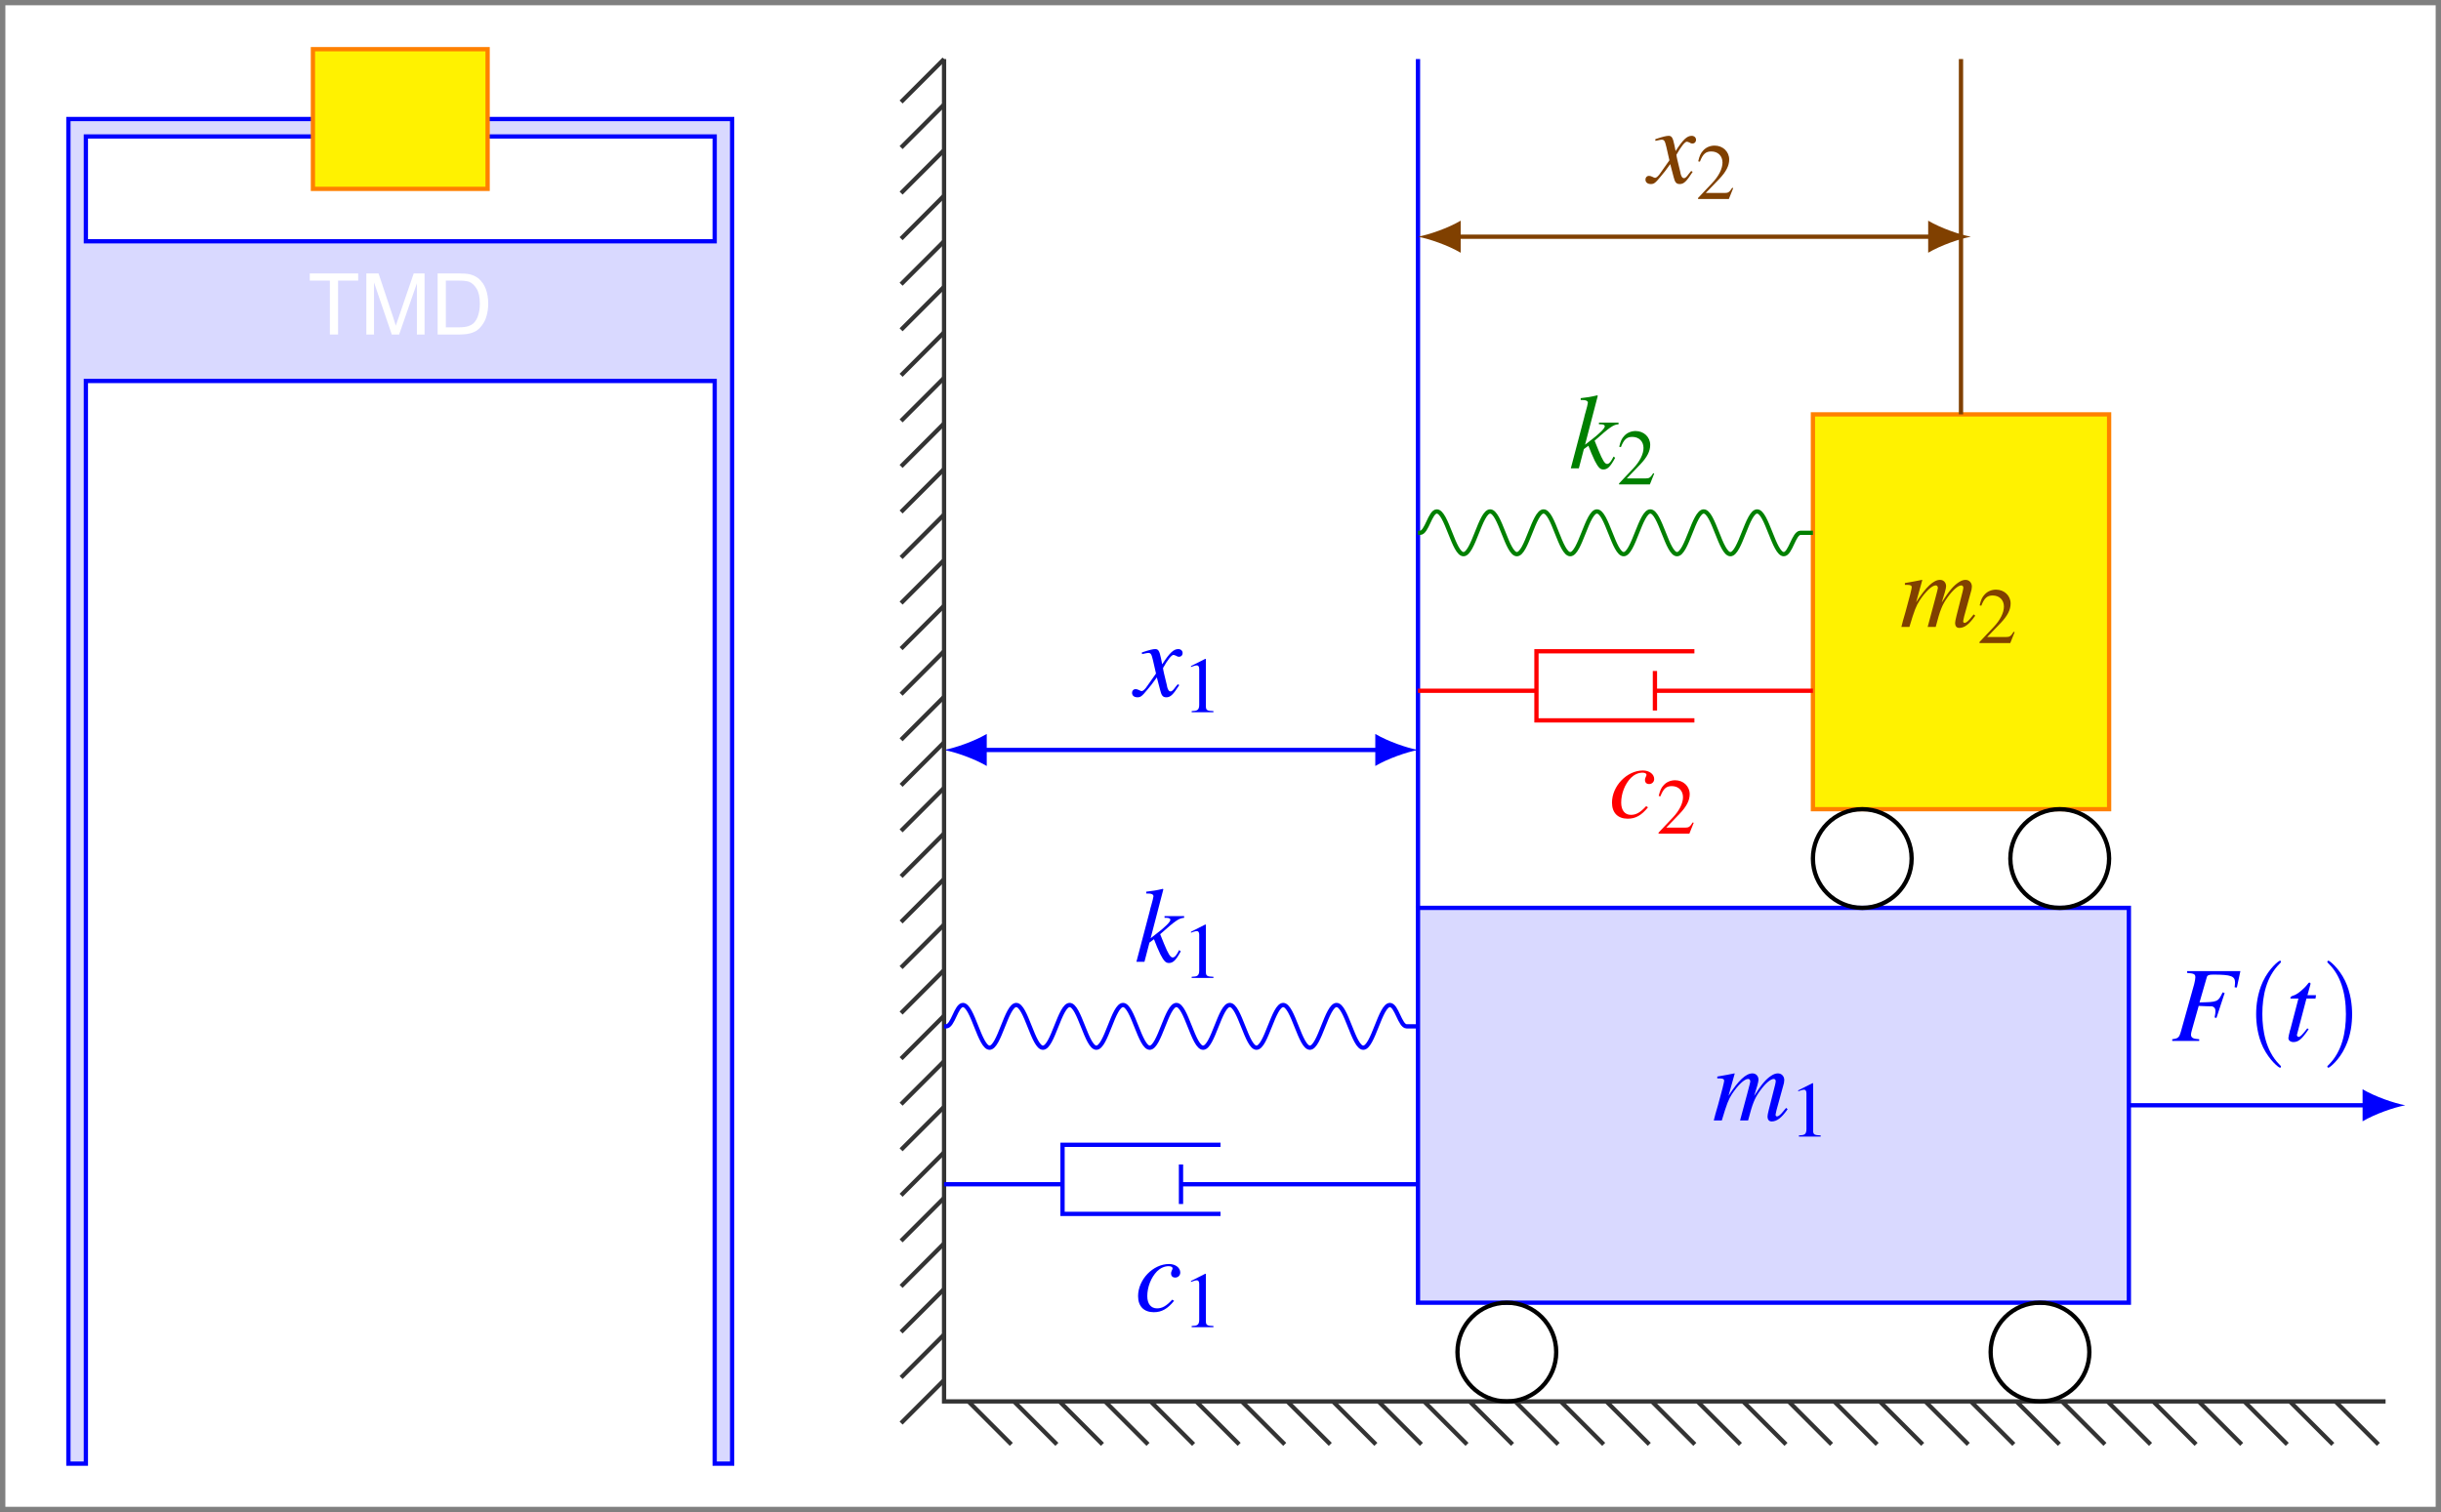 <?xml version="1.0" encoding="UTF-8"?>
<svg xmlns="http://www.w3.org/2000/svg" xmlns:xlink="http://www.w3.org/1999/xlink" width="227.77pt" height="141.14pt" viewBox="0 0 227.77 141.14" version="1.1">
<rect x="0" y="0" width="227.77" height="141.14" fill="#808080" stroke="none"/>
<defs>
<g>
<symbol overflow="visible" id="glyph0-0">
<path style="stroke:none;" d="M 1 0 L 1 -4.984 L 4.984 -4.984 L 4.984 0 Z M 1.125 -0.125 L 4.859 -0.125 L 4.859 -4.859 L 1.125 -4.859 Z M 1.125 -0.125 "/>
</symbol>
<symbol overflow="visible" id="glyph0-1">
<path style="stroke:none;" d="M 2.062 0 L 2.062 -5.031 L 0.188 -5.031 L 0.188 -5.703 L 4.703 -5.703 L 4.703 -5.031 L 2.828 -5.031 L 2.828 0 Z M 2.062 0 "/>
</symbol>
<symbol overflow="visible" id="glyph0-2">
<path style="stroke:none;" d="M 0.594 0 L 0.594 -5.703 L 1.734 -5.703 L 3.078 -1.672 C 3.203 -1.285 3.289 -1.004 3.344 -0.828 C 3.414 -1.023 3.52 -1.328 3.656 -1.734 L 5.016 -5.703 L 6.031 -5.703 L 6.031 0 L 5.312 0 L 5.312 -4.781 L 3.656 0 L 2.969 0 L 1.312 -4.859 L 1.312 0 Z M 0.594 0 "/>
</symbol>
<symbol overflow="visible" id="glyph0-3">
<path style="stroke:none;" d="M 0.609 0 L 0.609 -5.703 L 2.578 -5.703 C 3.023 -5.703 3.363 -5.676 3.594 -5.625 C 3.914 -5.551 4.195 -5.414 4.438 -5.219 C 4.738 -4.957 4.961 -4.629 5.109 -4.234 C 5.254 -3.836 5.328 -3.391 5.328 -2.891 C 5.328 -2.453 5.273 -2.066 5.172 -1.734 C 5.078 -1.398 4.945 -1.125 4.781 -0.906 C 4.625 -0.688 4.453 -0.508 4.266 -0.375 C 4.078 -0.25 3.848 -0.156 3.578 -0.094 C 3.316 -0.031 3.016 0 2.672 0 Z M 1.375 -0.672 L 2.594 -0.672 C 2.969 -0.672 3.258 -0.707 3.469 -0.781 C 3.688 -0.852 3.859 -0.953 3.984 -1.078 C 4.16 -1.254 4.297 -1.492 4.391 -1.797 C 4.492 -2.098 4.547 -2.461 4.547 -2.891 C 4.547 -3.492 4.445 -3.953 4.25 -4.266 C 4.062 -4.586 3.828 -4.805 3.547 -4.922 C 3.336 -4.992 3.008 -5.031 2.562 -5.031 L 1.375 -5.031 Z M 1.375 -0.672 "/>
</symbol>
<symbol overflow="visible" id="glyph1-0">
<path style="stroke:none;" d=""/>
</symbol>
<symbol overflow="visible" id="glyph1-1">
<path style="stroke:none;" d="M 6.875 -1.172 C 6.766 -1.047 6.688 -0.953 6.656 -0.906 C 6.375 -0.547 6.172 -0.375 6.016 -0.375 C 5.938 -0.375 5.891 -0.438 5.891 -0.531 C 5.891 -0.594 5.938 -0.75 5.984 -0.984 L 6.672 -3.484 C 6.672 -3.531 6.703 -3.703 6.703 -3.766 C 6.703 -4.125 6.453 -4.391 6.109 -4.391 C 5.922 -4.391 5.719 -4.328 5.484 -4.172 C 5 -3.859 4.578 -3.375 3.891 -2.281 C 4.141 -3.047 4.297 -3.609 4.297 -3.797 C 4.297 -4.141 4.062 -4.391 3.734 -4.391 C 3.125 -4.391 2.422 -3.734 1.5 -2.297 L 2.078 -4.375 L 2.047 -4.391 C 1.5 -4.281 1.281 -4.234 0.453 -4.094 L 0.453 -3.922 L 0.703 -3.922 C 0.969 -3.922 1.094 -3.859 1.094 -3.703 C 1.094 -3.594 0.875 -2.688 0.516 -1.422 C 0.281 -0.609 0.25 -0.516 0.125 0 L 0.875 0 C 1.344 -1.578 1.5 -1.953 1.828 -2.469 C 2.391 -3.312 2.984 -3.875 3.328 -3.875 C 3.453 -3.875 3.531 -3.781 3.531 -3.625 C 3.531 -3.531 3.203 -2.328 2.578 0 L 3.328 0 C 3.734 -1.562 3.922 -2.047 4.438 -2.766 C 4.922 -3.438 5.422 -3.875 5.719 -3.875 C 5.828 -3.875 5.906 -3.781 5.906 -3.672 C 5.906 -3.625 5.891 -3.5 5.844 -3.312 L 5.266 -1.031 C 5.172 -0.656 5.141 -0.469 5.141 -0.375 C 5.141 -0.062 5.281 0.094 5.531 0.094 C 6 0.094 6.438 -0.234 6.969 -0.984 L 7.016 -1.047 Z M 6.875 -1.172 "/>
</symbol>
<symbol overflow="visible" id="glyph1-2">
<path style="stroke:none;" d="M 6.438 -6.516 L 1.469 -6.516 L 1.469 -6.344 C 2.109 -6.297 2.234 -6.234 2.234 -5.938 C 2.234 -5.797 2.188 -5.547 2.125 -5.297 L 0.891 -0.891 C 0.719 -0.297 0.641 -0.234 0.078 -0.156 L 0.078 0 L 2.594 0 L 2.594 -0.156 C 2.016 -0.188 1.828 -0.297 1.828 -0.594 C 1.828 -0.672 1.859 -0.828 1.922 -1.047 L 2.547 -3.266 C 2.906 -3.25 3.125 -3.234 3.344 -3.234 C 3.734 -3.234 3.812 -3.234 3.891 -3.188 C 4.047 -3.109 4.109 -2.984 4.109 -2.781 C 4.109 -2.625 4.094 -2.5 4.031 -2.188 L 4.203 -2.141 L 4.969 -4.469 L 4.781 -4.531 C 4.344 -3.625 4.312 -3.625 2.625 -3.594 L 3.297 -5.922 C 3.344 -6.125 3.484 -6.188 3.891 -6.188 C 5.578 -6.188 5.938 -6.047 5.938 -5.438 C 5.938 -5.375 5.938 -5.328 5.922 -5.188 C 5.906 -5.141 5.906 -5.125 5.906 -5 L 6.109 -4.984 Z M 6.438 -6.516 "/>
</symbol>
<symbol overflow="visible" id="glyph1-3">
<path style="stroke:none;" d="M 2.953 -4.266 L 2.156 -4.266 L 2.438 -5.297 C 2.438 -5.312 2.438 -5.328 2.438 -5.344 C 2.438 -5.406 2.406 -5.438 2.359 -5.438 C 2.297 -5.438 2.266 -5.438 2.219 -5.359 C 1.828 -4.844 1.203 -4.344 0.891 -4.25 C 0.641 -4.172 0.562 -4.109 0.562 -4 C 0.562 -4 0.562 -3.984 0.578 -3.953 L 1.312 -3.953 L 0.594 -1.203 C 0.578 -1.109 0.562 -1.094 0.531 -1 C 0.453 -0.703 0.375 -0.344 0.375 -0.266 C 0.375 -0.047 0.578 0.109 0.844 0.109 C 1.312 0.109 1.641 -0.172 2.266 -1.094 L 2.141 -1.172 C 1.641 -0.531 1.484 -0.375 1.328 -0.375 C 1.234 -0.375 1.172 -0.453 1.172 -0.578 C 1.172 -0.594 1.172 -0.594 1.188 -0.625 L 2.062 -3.953 L 2.906 -3.953 Z M 2.953 -4.266 "/>
</symbol>
<symbol overflow="visible" id="glyph1-4">
<path style="stroke:none;" d="M 4 -1.109 C 3.922 -1.016 3.875 -0.953 3.781 -0.844 C 3.562 -0.531 3.438 -0.438 3.328 -0.438 C 3.188 -0.438 3.094 -0.562 3.016 -0.844 C 3 -0.922 2.984 -0.984 2.984 -1.016 C 2.734 -2.031 2.625 -2.484 2.625 -2.625 C 3.062 -3.406 3.422 -3.844 3.594 -3.844 C 3.656 -3.844 3.734 -3.812 3.844 -3.766 C 3.953 -3.688 4.031 -3.672 4.109 -3.672 C 4.312 -3.672 4.453 -3.812 4.453 -4.031 C 4.453 -4.234 4.281 -4.391 4.047 -4.391 C 3.609 -4.391 3.234 -4.031 2.547 -2.969 L 2.438 -3.516 C 2.297 -4.203 2.188 -4.391 1.906 -4.391 C 1.688 -4.391 1.359 -4.312 0.75 -4.109 L 0.641 -4.062 L 0.672 -3.922 C 1.062 -4 1.141 -4.031 1.234 -4.031 C 1.484 -4.031 1.547 -3.938 1.688 -3.344 L 1.969 -2.109 L 1.156 -0.953 C 0.953 -0.641 0.75 -0.469 0.641 -0.469 C 0.594 -0.469 0.484 -0.5 0.391 -0.562 C 0.266 -0.625 0.156 -0.656 0.062 -0.656 C -0.125 -0.656 -0.266 -0.516 -0.266 -0.312 C -0.266 -0.047 -0.062 0.109 0.234 0.109 C 0.531 0.109 0.656 0.016 1.156 -0.594 C 1.422 -0.906 1.641 -1.172 2.047 -1.75 L 2.359 -0.562 C 2.484 -0.047 2.609 0.109 2.938 0.109 C 3.312 0.109 3.562 -0.125 4.141 -1.031 Z M 4 -1.109 "/>
</symbol>
<symbol overflow="visible" id="glyph1-5">
<path style="stroke:none;" d="M 3.484 -1.062 C 2.938 -0.469 2.547 -0.25 2.062 -0.25 C 1.5 -0.25 1.156 -0.672 1.156 -1.391 C 1.156 -2.234 1.5 -3.125 2.062 -3.703 C 2.359 -4 2.75 -4.188 3.141 -4.188 C 3.375 -4.188 3.516 -4.109 3.516 -3.984 C 3.516 -3.938 3.5 -3.891 3.453 -3.797 C 3.391 -3.672 3.375 -3.594 3.375 -3.516 C 3.375 -3.266 3.516 -3.125 3.766 -3.125 C 4.031 -3.125 4.234 -3.328 4.234 -3.594 C 4.234 -4.047 3.781 -4.391 3.188 -4.391 C 1.688 -4.391 0.297 -2.938 0.297 -1.391 C 0.297 -0.438 0.844 0.109 1.766 0.109 C 2.5 0.109 3.047 -0.203 3.656 -0.953 Z M 3.484 -1.062 "/>
</symbol>
<symbol overflow="visible" id="glyph1-6">
<path style="stroke:none;" d="M 4.125 -1.094 L 3.984 -0.828 C 3.797 -0.516 3.672 -0.406 3.531 -0.406 C 3.312 -0.406 3.109 -0.734 2.719 -1.688 C 2.672 -1.828 2.516 -2.188 2.359 -2.578 C 3.812 -3.875 4.125 -4.078 4.594 -4.109 L 4.594 -4.266 L 2.766 -4.266 L 2.766 -4.109 L 2.938 -4.109 C 3.188 -4.109 3.312 -4.031 3.312 -3.922 C 3.312 -3.734 2.828 -3.234 1.891 -2.531 C 1.75 -2.422 1.641 -2.328 1.469 -2.203 L 2.656 -6.766 L 2.609 -6.812 C 2.031 -6.672 1.641 -6.609 1.062 -6.547 L 1.062 -6.375 C 1.531 -6.391 1.719 -6.312 1.734 -6.125 C 1.719 -5.969 1.641 -5.688 1.516 -5.234 C 1.469 -5.094 1.453 -4.984 1.422 -4.906 L 1.406 -4.812 L 0.141 0 L 0.891 0 L 1.359 -1.797 L 1.781 -2.109 C 1.938 -1.672 2.203 -1.062 2.375 -0.703 C 2.703 -0.078 2.875 0.109 3.172 0.109 C 3.562 0.109 3.828 -0.141 4.281 -0.984 Z M 4.125 -1.094 "/>
</symbol>
<symbol overflow="visible" id="glyph2-0">
<path style="stroke:none;" d=""/>
</symbol>
<symbol overflow="visible" id="glyph2-1">
<path style="stroke:none;" d="M 2.141 -4.984 L 0.812 -4.312 L 0.812 -4.219 C 0.906 -4.25 0.984 -4.281 1.016 -4.297 C 1.156 -4.344 1.281 -4.375 1.344 -4.375 C 1.5 -4.375 1.578 -4.266 1.578 -4.031 L 1.578 -0.688 C 1.578 -0.438 1.516 -0.266 1.391 -0.203 C 1.281 -0.141 1.188 -0.125 0.875 -0.109 L 0.875 0 L 2.906 0 L 2.906 -0.109 C 2.328 -0.125 2.203 -0.188 2.203 -0.547 L 2.203 -4.969 Z M 2.141 -4.984 "/>
</symbol>
<symbol overflow="visible" id="glyph2-2">
<path style="stroke:none;" d="M 3.5 -1.016 L 3.406 -1.047 C 3.141 -0.625 3.031 -0.562 2.703 -0.562 L 0.938 -0.562 L 2.188 -1.859 C 2.844 -2.547 3.125 -3.109 3.125 -3.688 C 3.125 -4.422 2.531 -4.984 1.766 -4.984 C 1.359 -4.984 0.969 -4.828 0.703 -4.531 C 0.469 -4.281 0.359 -4.047 0.234 -3.516 L 0.391 -3.484 C 0.672 -4.203 0.938 -4.438 1.453 -4.438 C 2.078 -4.438 2.5 -4.016 2.5 -3.406 C 2.5 -2.828 2.156 -2.141 1.531 -1.484 L 0.219 -0.094 L 0.219 0 L 3.094 0 Z M 3.5 -1.016 "/>
</symbol>
<symbol overflow="visible" id="glyph3-0">
<path style="stroke:none;" d=""/>
</symbol>
<symbol overflow="visible" id="glyph3-1">
<path style="stroke:none;" d="M 3.297 2.391 C 3.297 2.359 3.297 2.344 3.125 2.172 C 1.891 0.922 1.562 -0.969 1.562 -2.5 C 1.562 -4.234 1.938 -5.969 3.172 -7.203 C 3.297 -7.328 3.297 -7.344 3.297 -7.375 C 3.297 -7.453 3.266 -7.484 3.203 -7.484 C 3.094 -7.484 2.203 -6.797 1.609 -5.531 C 1.109 -4.438 0.984 -3.328 0.984 -2.5 C 0.984 -1.719 1.094 -0.516 1.641 0.625 C 2.25 1.844 3.094 2.5 3.203 2.5 C 3.266 2.5 3.297 2.469 3.297 2.391 Z M 3.297 2.391 "/>
</symbol>
<symbol overflow="visible" id="glyph3-2">
<path style="stroke:none;" d="M 2.875 -2.5 C 2.875 -3.266 2.766 -4.469 2.219 -5.609 C 1.625 -6.828 0.766 -7.484 0.672 -7.484 C 0.609 -7.484 0.562 -7.438 0.562 -7.375 C 0.562 -7.344 0.562 -7.328 0.75 -7.141 C 1.734 -6.156 2.297 -4.578 2.297 -2.5 C 2.297 -0.781 1.938 0.969 0.703 2.219 C 0.562 2.344 0.562 2.359 0.562 2.391 C 0.562 2.453 0.609 2.5 0.672 2.5 C 0.766 2.5 1.672 1.812 2.25 0.547 C 2.766 -0.547 2.875 -1.656 2.875 -2.5 Z M 2.875 -2.5 "/>
</symbol>
</g>
<clipPath id="clip1">
  <path d="M 0.5 0.492 L 227.273 0.492 L 227.273 140.641 L 0.5 140.641 Z M 0.5 0.492 "/>
</clipPath>
<clipPath id="clip2">
  <path d="M 78 0.492 L 227.273 0.492 L 227.273 140.641 L 78 140.641 Z M 78 0.492 "/>
</clipPath>
</defs>
<g id="surface1">
<g clip-path="url(#clip1)" clip-rule="nonzero">
<path style=" stroke:none;fill-rule:nonzero;fill:rgb(100%,100%,100%);fill-opacity:1;" d="M 0.5 140.641 L 0.5 0.492 L 227.273 0.492 L 227.273 140.641 Z M 0.5 140.641 "/>
</g>
<path style="fill-rule:nonzero;fill:rgb(84.999%,84.999%,100%);fill-opacity:1;stroke-width:0.399;stroke-linecap:butt;stroke-linejoin:miter;stroke:rgb(0%,0%,100%);stroke-opacity:1;stroke-miterlimit:10;" d="M -107.503 -66.046 L -107.503 59.458 L -45.57 59.458 L -45.57 -66.046 L -47.199 -66.046 L -47.199 35.008 L -105.874 35.008 L -105.874 -66.046 Z M -107.503 -66.046 " transform="matrix(1,0,0,-1,113.886,70.567)"/>
<path style="fill-rule:nonzero;fill:rgb(100%,100%,100%);fill-opacity:1;stroke-width:0.399;stroke-linecap:butt;stroke-linejoin:miter;stroke:rgb(0%,0%,100%);stroke-opacity:1;stroke-miterlimit:10;" d="M -105.874 48.047 L -105.874 57.829 L -47.199 57.829 L -47.199 48.047 Z M -105.874 48.047 " transform="matrix(1,0,0,-1,113.886,70.567)"/>
<g style="fill:rgb(100%,100%,100%);fill-opacity:1;">
  <use xlink:href="#glyph0-1" x="28.718" y="31.223"/>
  <use xlink:href="#glyph0-2" x="33.588" y="31.223"/>
  <use xlink:href="#glyph0-3" x="40.227" y="31.223"/>
</g>
<path style="fill-rule:nonzero;fill:rgb(100%,94.899%,0%);fill-opacity:1;stroke-width:0.399;stroke-linecap:butt;stroke-linejoin:miter;stroke:rgb(100%,50%,0%);stroke-opacity:1;stroke-miterlimit:10;" d="M -84.687 52.938 L -84.687 65.977 L -68.386 65.977 L -68.386 52.938 Z M -84.687 52.938 " transform="matrix(1,0,0,-1,113.886,70.567)"/>
<path style="fill-rule:nonzero;fill:rgb(84.999%,84.999%,100%);fill-opacity:1;stroke-width:0.399;stroke-linecap:butt;stroke-linejoin:miter;stroke:rgb(0%,0%,100%);stroke-opacity:1;stroke-miterlimit:10;" d="M 18.427 -51.023 L 18.427 -14.171 L 84.759 -14.171 L 84.759 -51.023 Z M 18.427 -51.023 " transform="matrix(1,0,0,-1,113.886,70.567)"/>
<g style="fill:rgb(0%,0%,100%);fill-opacity:1;">
  <use xlink:href="#glyph1-1" x="159.788" y="104.578"/>
</g>
<g style="fill:rgb(0%,0%,100%);fill-opacity:1;">
  <use xlink:href="#glyph2-1" x="166.981" y="106.083"/>
</g>
<path style="fill:none;stroke-width:0.399;stroke-linecap:butt;stroke-linejoin:miter;stroke:rgb(0%,0%,100%);stroke-opacity:1;stroke-miterlimit:10;" d="M 18.427 -14.171 L 18.427 65.055 " transform="matrix(1,0,0,-1,113.886,70.567)"/>
<path style="fill:none;stroke-width:0.399;stroke-linecap:butt;stroke-linejoin:miter;stroke:rgb(0%,0%,100%);stroke-opacity:1;stroke-miterlimit:10;" d="M 84.759 -32.597 L 106.966 -32.597 " transform="matrix(1,0,0,-1,113.886,70.567)"/>
<path style=" stroke:none;fill-rule:nonzero;fill:rgb(0%,0%,100%);fill-opacity:1;" d="M 224.438 103.164 C 223.375 102.965 221.648 102.367 220.453 101.672 L 220.453 104.66 C 221.648 103.961 223.375 103.363 224.438 103.164 "/>
<g style="fill:rgb(0%,0%,100%);fill-opacity:1;">
  <use xlink:href="#glyph1-2" x="202.614" y="97.155"/>
</g>
<g style="fill:rgb(0%,0%,100%);fill-opacity:1;">
  <use xlink:href="#glyph3-1" x="209.538" y="97.155"/>
</g>
<g style="fill:rgb(0%,0%,100%);fill-opacity:1;">
  <use xlink:href="#glyph1-3" x="213.154" y="97.155"/>
</g>
<g style="fill:rgb(0%,0%,100%);fill-opacity:1;">
  <use xlink:href="#glyph3-2" x="216.601" y="97.155"/>
</g>
<path style="fill:none;stroke-width:0.399;stroke-linecap:butt;stroke-linejoin:miter;stroke:rgb(0%,0%,100%);stroke-opacity:1;stroke-miterlimit:10;" d="M -22.21 0.567 L 14.841 0.567 " transform="matrix(1,0,0,-1,113.886,70.567)"/>
<path style=" stroke:none;fill-rule:nonzero;fill:rgb(0%,0%,100%);fill-opacity:1;" d="M 88.09 70 C 89.152 70.199 90.879 70.797 92.074 71.496 L 92.074 68.504 C 90.879 69.203 89.152 69.801 88.09 70 "/>
<path style=" stroke:none;fill-rule:nonzero;fill:rgb(0%,0%,100%);fill-opacity:1;" d="M 132.312 70 C 131.25 69.801 129.523 69.203 128.328 68.504 L 128.328 71.496 C 129.523 70.797 131.25 70.199 132.312 70 "/>
<g style="fill:rgb(0%,0%,100%);fill-opacity:1;">
  <use xlink:href="#glyph1-4" x="105.897" y="64.975"/>
</g>
<g style="fill:rgb(0%,0%,100%);fill-opacity:1;">
  <use xlink:href="#glyph2-1" x="110.32" y="66.48"/>
</g>
<path style="fill:none;stroke-width:0.399;stroke-linecap:butt;stroke-linejoin:miter;stroke:rgb(20%,20%,20%);stroke-opacity:1;stroke-miterlimit:10;" d="M -25.796 65.055 L -25.796 -60.238 L 108.712 -60.238 " transform="matrix(1,0,0,-1,113.886,70.567)"/>
<g clip-path="url(#clip2)" clip-rule="nonzero">
<path style="fill:none;stroke-width:0.399;stroke-linecap:butt;stroke-linejoin:miter;stroke:rgb(20%,20%,20%);stroke-opacity:1;stroke-miterlimit:10;" d="M -25.796 65.055 L -29.804 61.047 M -25.796 60.805 L -29.804 56.794 M -25.796 56.551 L -29.804 52.544 M -25.796 52.301 L -29.804 48.29 M -25.796 48.047 L -29.804 44.04 M -25.796 43.797 L -29.804 39.786 M -25.796 39.544 L -29.804 35.536 M -25.796 35.294 L -29.804 31.282 M -25.796 31.04 L -29.804 27.032 M -25.796 26.79 L -29.804 22.778 M -25.796 22.536 L -29.804 18.528 M -25.796 18.286 L -29.804 14.274 M -25.796 14.032 L -29.804 10.024 M -25.796 9.782 L -29.804 5.77 M -25.796 5.528 L -29.804 1.52 M -25.796 1.274 L -29.804 -2.734 M -25.796 -2.976 L -29.804 -6.984 M -25.796 -7.23 L -29.804 -11.238 M -25.796 -11.48 L -29.804 -15.488 M -25.796 -15.734 L -29.804 -19.742 M -25.796 -19.984 L -29.804 -23.992 M -25.796 -24.238 L -29.804 -28.245 M -25.796 -28.488 L -29.804 -32.495 M -25.796 -32.742 L -29.804 -36.749 M -25.796 -36.992 L -29.804 -40.999 M -25.796 -41.245 L -29.804 -45.253 M -25.796 -45.495 L -29.804 -49.503 M -25.796 -49.749 L -29.804 -53.757 M -25.796 -53.999 L -29.804 -58.007 M -25.796 -58.253 L -29.804 -62.261 M -23.527 -60.238 L -19.519 -64.246 M -19.277 -60.238 L -15.269 -64.246 M -15.023 -60.238 L -11.015 -64.246 M -10.773 -60.238 L -6.765 -64.246 M -6.519 -60.238 L -2.511 -64.246 M -2.269 -60.238 L 1.739 -64.246 M 1.985 -60.238 L 5.993 -64.246 M 6.235 -60.238 L 10.243 -64.246 M 10.489 -60.238 L 14.497 -64.246 M 14.739 -60.238 L 18.747 -64.246 M 18.993 -60.238 L 23.001 -64.246 M 23.243 -60.238 L 27.251 -64.246 M 27.497 -60.238 L 31.505 -64.246 M 31.747 -60.238 L 35.755 -64.246 M 36.001 -60.238 L 40.009 -64.246 M 40.251 -60.238 L 44.259 -64.246 M 44.505 -60.238 L 48.512 -64.246 M 48.755 -60.238 L 52.766 -64.246 M 53.009 -60.238 L 57.016 -64.246 M 57.259 -60.238 L 61.27 -64.246 M 61.512 -60.238 L 65.52 -64.246 M 65.762 -60.238 L 69.774 -64.246 M 70.016 -60.238 L 74.024 -64.246 M 74.266 -60.238 L 78.278 -64.246 M 78.52 -60.238 L 82.528 -64.246 M 82.77 -60.238 L 86.782 -64.246 M 87.024 -60.238 L 91.032 -64.246 M 91.274 -60.238 L 95.286 -64.246 M 95.528 -60.238 L 99.536 -64.246 M 99.778 -60.238 L 103.79 -64.246 M 104.032 -60.238 L 108.04 -64.246 " transform="matrix(1,0,0,-1,113.886,70.567)"/>
</g>
<path style="fill:none;stroke-width:0.399;stroke-linecap:butt;stroke-linejoin:miter;stroke:rgb(0%,0%,0%);stroke-opacity:1;stroke-miterlimit:10;" d="M 81.071 -55.632 C 81.071 -53.085 79.009 -51.023 76.466 -51.023 C 73.923 -51.023 71.86 -53.085 71.86 -55.632 C 71.86 -58.175 73.923 -60.238 76.466 -60.238 C 79.009 -60.238 81.071 -58.175 81.071 -55.632 Z M 31.325 -55.632 C 31.325 -53.085 29.262 -51.023 26.716 -51.023 C 24.173 -51.023 22.11 -53.085 22.11 -55.632 C 22.11 -58.175 24.173 -60.238 26.716 -60.238 C 29.262 -60.238 31.325 -58.175 31.325 -55.632 Z M 31.325 -55.632 " transform="matrix(1,0,0,-1,113.886,70.567)"/>
<path style="fill:none;stroke-width:0.399;stroke-linecap:butt;stroke-linejoin:miter;stroke:rgb(0%,0%,100%);stroke-opacity:1;stroke-miterlimit:10;" d="M -25.796 -39.968 L -14.741 -39.968 M 0.001 -42.734 L -14.741 -42.734 L -14.741 -36.285 L 0.001 -36.285 " transform="matrix(1,0,0,-1,113.886,70.567)"/>
<path style="fill:none;stroke-width:0.399;stroke-linecap:butt;stroke-linejoin:miter;stroke:rgb(0%,0%,100%);stroke-opacity:1;stroke-miterlimit:10;" d="M -3.687 -41.812 L -3.687 -38.124 M -3.687 -39.968 L 18.427 -39.968 " transform="matrix(1,0,0,-1,113.886,70.567)"/>
<g style="fill:rgb(0%,0%,100%);fill-opacity:1;">
  <use xlink:href="#glyph1-5" x="105.897" y="122.369"/>
</g>
<g style="fill:rgb(0%,0%,100%);fill-opacity:1;">
  <use xlink:href="#glyph2-1" x="110.32" y="123.874"/>
</g>
<path style="fill:none;stroke-width:0.399;stroke-linecap:butt;stroke-linejoin:miter;stroke:rgb(0%,0%,100%);stroke-opacity:1;stroke-miterlimit:10;" d="M -25.796 -25.23 L -25.597 -25.23 C -24.972 -25.23 -24.663 -23.238 -24.038 -23.238 C -23.589 -23.238 -23.198 -24.21 -22.796 -25.23 C -22.39 -26.249 -21.999 -27.222 -21.55 -27.222 C -21.097 -27.222 -20.71 -26.249 -20.304 -25.23 C -19.898 -24.21 -19.511 -23.238 -19.058 -23.238 C -18.609 -23.238 -18.218 -24.21 -17.812 -25.23 C -17.406 -26.249 -17.019 -27.222 -16.57 -27.222 C -16.116 -27.222 -15.73 -26.249 -15.323 -25.23 C -14.917 -24.21 -14.527 -23.238 -14.077 -23.238 C -13.624 -23.238 -13.238 -24.21 -12.831 -25.23 C -12.425 -26.249 -12.038 -27.222 -11.585 -27.222 C -11.136 -27.222 -10.745 -26.249 -10.339 -25.23 C -9.937 -24.21 -9.546 -23.238 -9.097 -23.238 C -8.644 -23.238 -8.257 -24.21 -7.851 -25.23 C -7.445 -26.249 -7.054 -27.222 -6.605 -27.222 C -6.156 -27.222 -5.765 -26.249 -5.359 -25.23 C -4.952 -24.21 -4.566 -23.238 -4.113 -23.238 C -3.663 -23.238 -3.277 -24.21 -2.87 -25.23 C -2.464 -26.249 -2.074 -27.222 -1.624 -27.222 C -1.171 -27.222 -0.784 -26.249 -0.378 -25.23 C 0.028 -24.21 0.415 -23.238 0.868 -23.238 C 1.317 -23.238 1.708 -24.21 2.114 -25.23 C 2.52 -26.249 2.907 -27.222 3.356 -27.222 C 3.809 -27.222 4.196 -26.249 4.602 -25.23 C 5.009 -24.21 5.399 -23.238 5.848 -23.238 C 6.298 -23.238 6.688 -24.21 7.094 -25.23 C 7.501 -26.249 7.887 -27.222 8.341 -27.222 C 8.79 -27.222 9.18 -26.249 9.583 -25.23 C 9.989 -24.21 10.38 -23.238 10.829 -23.238 C 11.282 -23.238 11.669 -24.21 12.075 -25.23 C 12.481 -26.249 12.868 -27.222 13.321 -27.222 C 13.77 -27.222 14.161 -26.249 14.567 -25.23 C 14.973 -24.21 15.36 -23.238 15.809 -23.238 C 16.434 -23.238 16.747 -25.23 17.368 -25.23 L 18.427 -25.23 " transform="matrix(1,0,0,-1,113.886,70.567)"/>
<g style="fill:rgb(0%,0%,100%);fill-opacity:1;">
  <use xlink:href="#glyph1-6" x="105.897" y="89.774"/>
</g>
<g style="fill:rgb(0%,0%,100%);fill-opacity:1;">
  <use xlink:href="#glyph2-1" x="110.32" y="91.279"/>
</g>
<path style="fill-rule:nonzero;fill:rgb(100%,94.899%,0%);fill-opacity:1;stroke-width:0.399;stroke-linecap:butt;stroke-linejoin:miter;stroke:rgb(100%,50%,0%);stroke-opacity:1;stroke-miterlimit:10;" d="M 55.278 -4.96 L 55.278 31.891 L 82.915 31.891 L 82.915 -4.96 Z M 55.278 -4.96 " transform="matrix(1,0,0,-1,113.886,70.567)"/>
<g style="fill:rgb(50%,25%,0%);fill-opacity:1;">
  <use xlink:href="#glyph1-1" x="177.293" y="58.514"/>
</g>
<g style="fill:rgb(50%,25%,0%);fill-opacity:1;">
  <use xlink:href="#glyph2-2" x="184.486" y="60.019"/>
</g>
<path style="fill:none;stroke-width:0.399;stroke-linecap:butt;stroke-linejoin:miter;stroke:rgb(0%,0%,0%);stroke-opacity:1;stroke-miterlimit:10;" d="M 64.489 -9.566 C 64.489 -7.023 62.426 -4.96 59.884 -4.96 C 57.337 -4.96 55.278 -7.023 55.278 -9.566 C 55.278 -12.113 57.337 -14.171 59.884 -14.171 C 62.426 -14.171 64.489 -12.113 64.489 -9.566 Z M 82.915 -9.566 C 82.915 -7.023 80.852 -4.96 78.309 -4.96 C 75.762 -4.96 73.7 -7.023 73.7 -9.566 C 73.7 -12.113 75.762 -14.171 78.309 -14.171 C 80.852 -14.171 82.915 -12.113 82.915 -9.566 Z M 82.915 -9.566 " transform="matrix(1,0,0,-1,113.886,70.567)"/>
<path style="fill:none;stroke-width:0.399;stroke-linecap:butt;stroke-linejoin:miter;stroke:rgb(50%,25%,0%);stroke-opacity:1;stroke-miterlimit:10;" d="M 69.094 31.891 L 69.094 65.055 " transform="matrix(1,0,0,-1,113.886,70.567)"/>
<path style="fill:none;stroke-width:0.399;stroke-linecap:butt;stroke-linejoin:miter;stroke:rgb(50%,25%,0%);stroke-opacity:1;stroke-miterlimit:10;" d="M 22.012 48.473 L 66.43 48.473 " transform="matrix(1,0,0,-1,113.886,70.567)"/>
<path style=" stroke:none;fill-rule:nonzero;fill:rgb(50%,25%,0%);fill-opacity:1;" d="M 132.312 22.094 C 133.375 22.293 135.102 22.891 136.297 23.59 L 136.297 20.598 C 135.102 21.297 133.375 21.895 132.312 22.094 "/>
<path style=" stroke:none;fill-rule:nonzero;fill:rgb(50%,25%,0%);fill-opacity:1;" d="M 183.902 22.094 C 182.84 21.895 181.113 21.297 179.918 20.598 L 179.918 23.59 C 181.113 22.891 182.84 22.293 183.902 22.094 "/>
<g style="fill:rgb(50%,25%,0%);fill-opacity:1;">
  <use xlink:href="#glyph1-4" x="153.803" y="17.069"/>
</g>
<g style="fill:rgb(50%,25%,0%);fill-opacity:1;">
  <use xlink:href="#glyph2-2" x="158.226" y="18.574"/>
</g>
<path style="fill:none;stroke-width:0.399;stroke-linecap:butt;stroke-linejoin:miter;stroke:rgb(0%,50%,0%);stroke-opacity:1;stroke-miterlimit:10;" d="M 18.427 20.837 L 18.626 20.837 C 19.247 20.837 19.559 22.829 20.18 22.829 C 20.634 22.829 21.02 21.856 21.427 20.837 C 21.833 19.813 22.219 18.844 22.673 18.844 C 23.122 18.844 23.512 19.813 23.919 20.837 C 24.325 21.856 24.712 22.829 25.161 22.829 C 25.614 22.829 26.001 21.856 26.407 20.837 C 26.813 19.813 27.204 18.844 27.653 18.844 C 28.102 18.844 28.493 19.813 28.899 20.837 C 29.305 21.856 29.692 22.829 30.145 22.829 C 30.594 22.829 30.985 21.856 31.387 20.837 C 31.794 19.813 32.184 18.844 32.634 18.844 C 33.087 18.844 33.473 19.813 33.88 20.837 C 34.286 21.856 34.673 22.829 35.126 22.829 C 35.575 22.829 35.966 21.856 36.372 20.837 C 36.778 19.813 37.165 18.844 37.618 18.844 C 38.067 18.844 38.454 19.813 38.86 20.837 C 39.266 21.856 39.657 22.829 40.106 22.829 C 40.559 22.829 40.946 21.856 41.352 20.837 C 41.759 19.813 42.145 18.844 42.598 18.844 C 43.048 18.844 43.438 19.813 43.844 20.837 C 44.247 21.856 44.637 22.829 45.087 22.829 C 45.54 22.829 45.926 21.856 46.333 20.837 C 46.739 19.813 47.13 18.844 47.579 18.844 C 48.028 18.844 48.419 19.813 48.825 20.837 C 49.231 21.856 49.618 22.829 50.071 22.829 C 50.52 22.829 50.907 21.856 51.313 20.837 C 51.719 19.813 52.11 18.844 52.559 18.844 C 53.184 18.844 53.493 20.837 54.118 20.837 L 55.278 20.837 " transform="matrix(1,0,0,-1,113.886,70.567)"/>
<g style="fill:rgb(0%,50%,0%);fill-opacity:1;">
  <use xlink:href="#glyph1-6" x="146.433" y="43.711"/>
</g>
<g style="fill:rgb(0%,50%,0%);fill-opacity:1;">
  <use xlink:href="#glyph2-2" x="150.856" y="45.216"/>
</g>
<path style="fill:none;stroke-width:0.399;stroke-linecap:butt;stroke-linejoin:miter;stroke:rgb(100%,0%,0%);stroke-opacity:1;stroke-miterlimit:10;" d="M 18.427 6.094 L 29.481 6.094 M 44.219 3.329 L 29.481 3.329 L 29.481 9.778 L 44.219 9.778 " transform="matrix(1,0,0,-1,113.886,70.567)"/>
<path style="fill:none;stroke-width:0.399;stroke-linecap:butt;stroke-linejoin:miter;stroke:rgb(100%,0%,0%);stroke-opacity:1;stroke-miterlimit:10;" d="M 40.536 4.251 L 40.536 7.938 M 40.536 6.094 L 55.278 6.094 " transform="matrix(1,0,0,-1,113.886,70.567)"/>
<g style="fill:rgb(100%,0%,0%);fill-opacity:1;">
  <use xlink:href="#glyph1-5" x="150.118" y="76.306"/>
</g>
<g style="fill:rgb(100%,0%,0%);fill-opacity:1;">
  <use xlink:href="#glyph2-2" x="154.541" y="77.811"/>
</g>
</g>
</svg>
